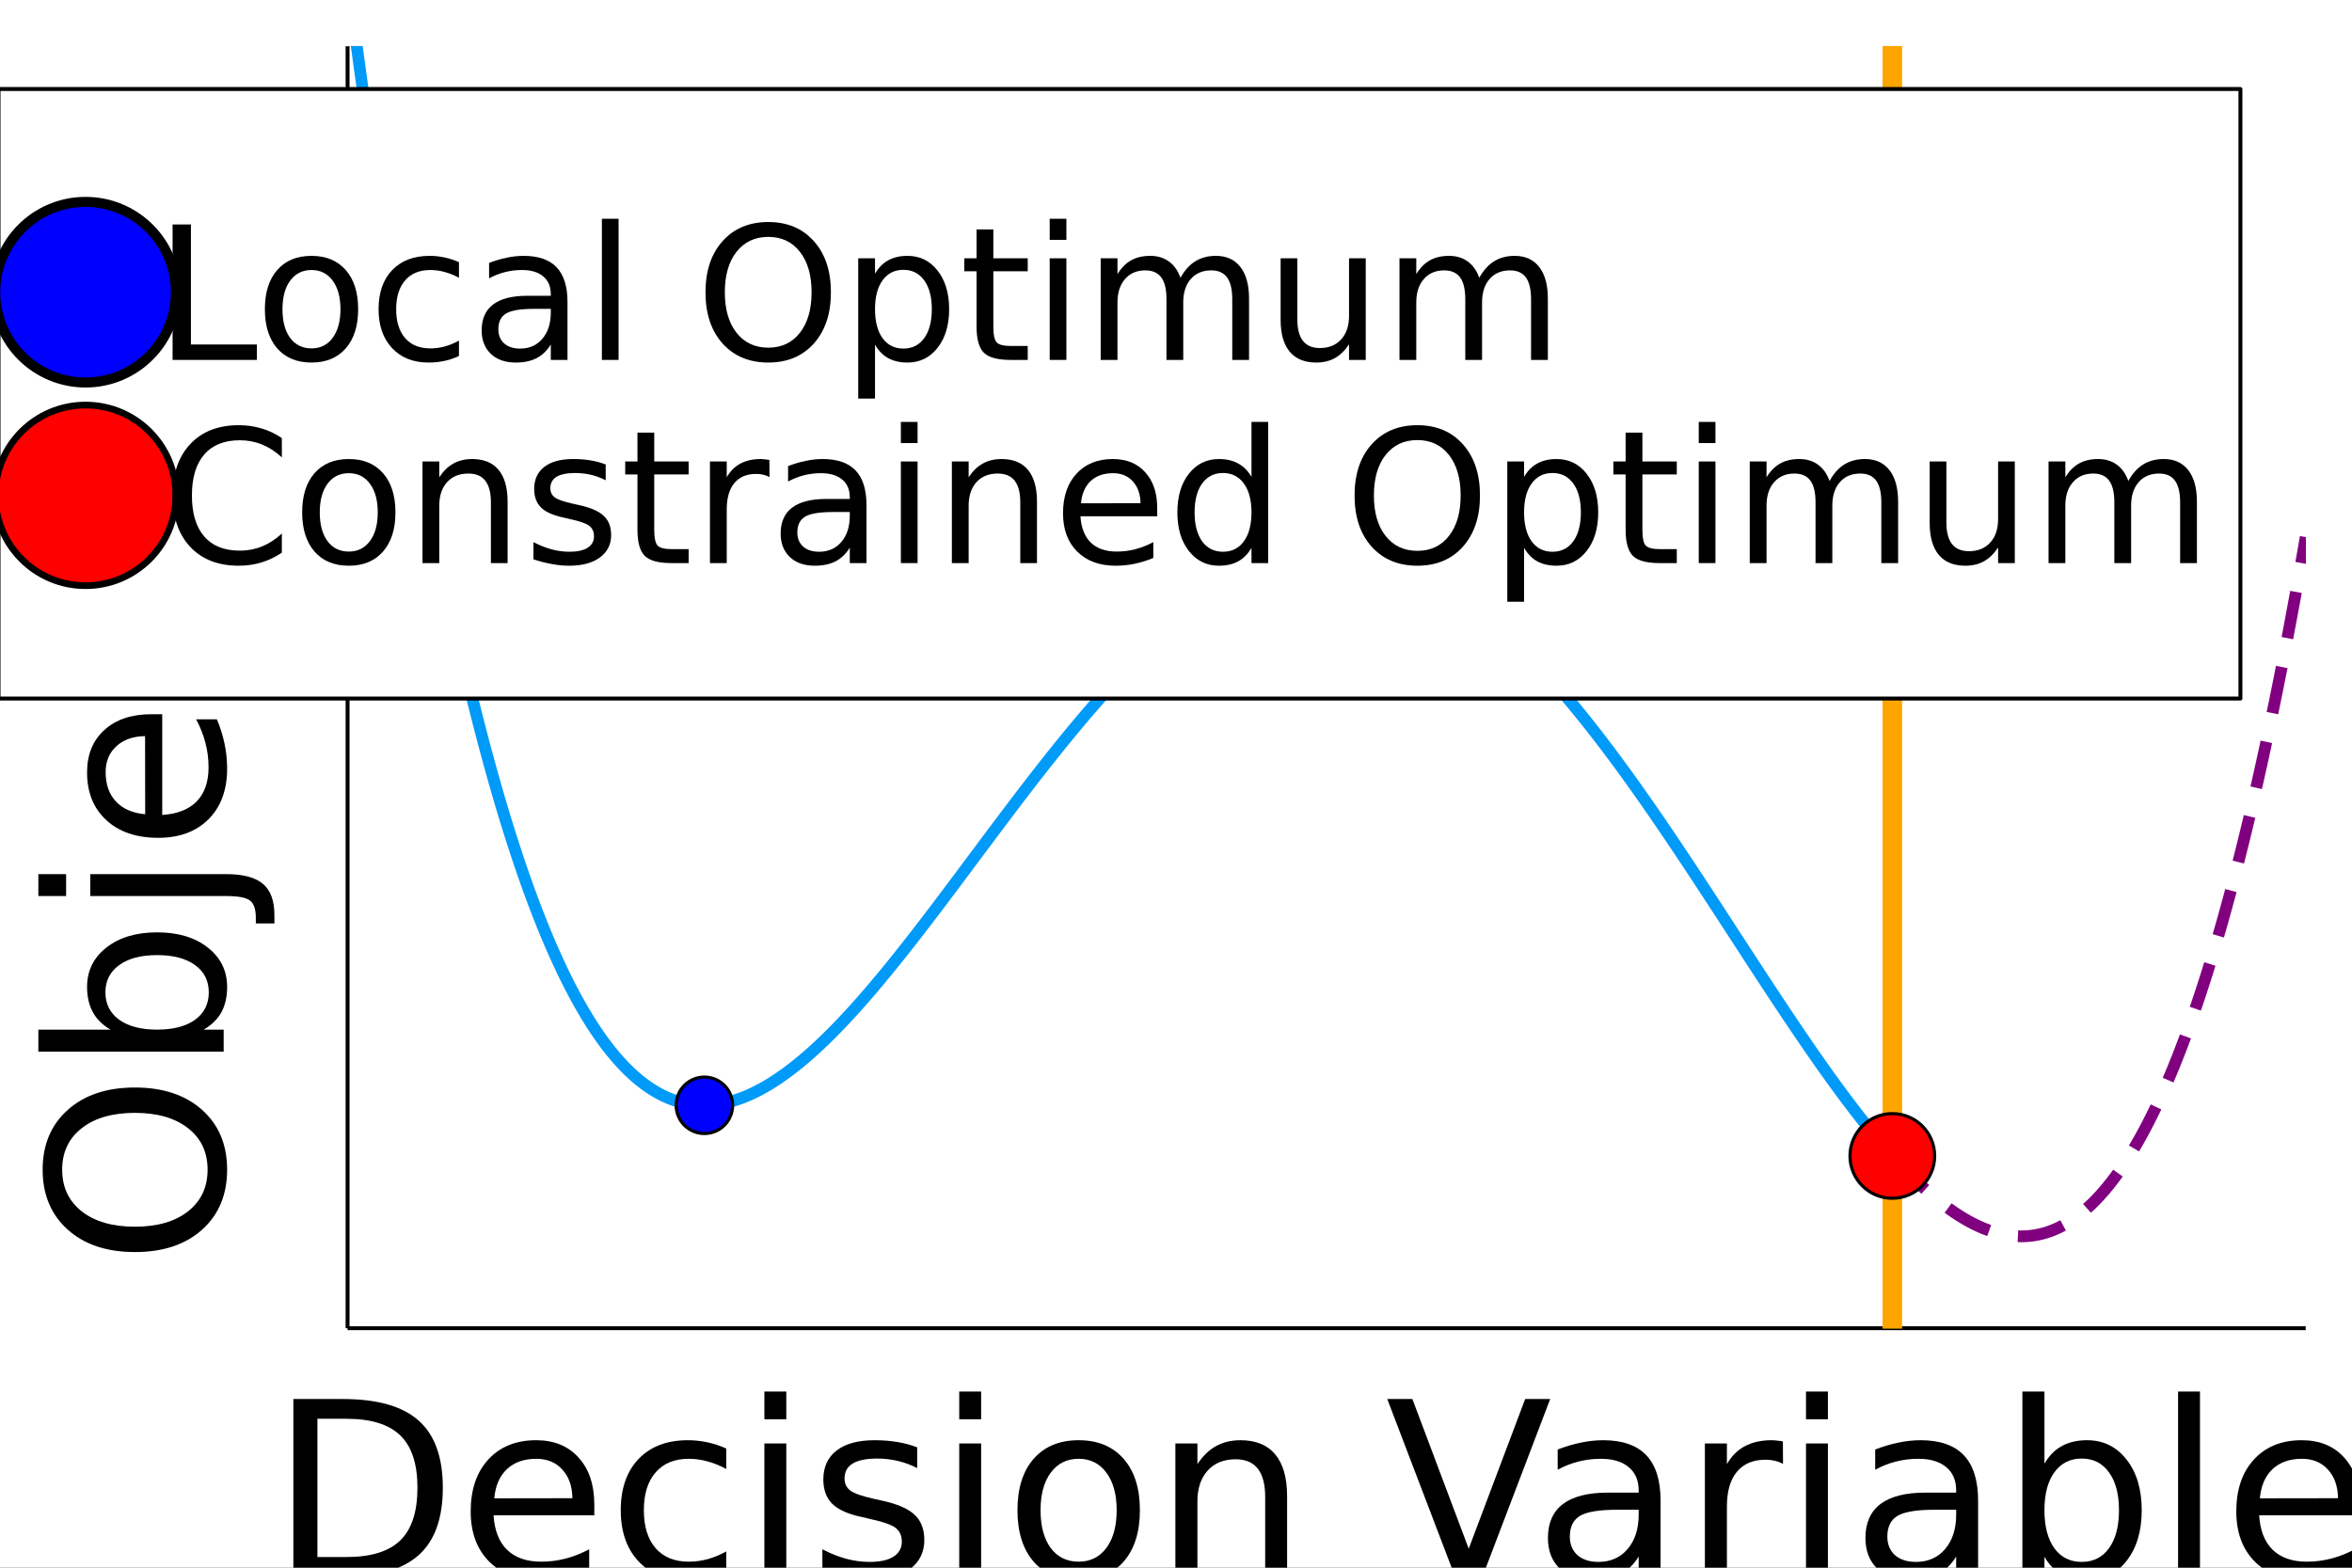 <?xml version="1.0" encoding="utf-8"?>
<svg xmlns="http://www.w3.org/2000/svg" xmlns:xlink="http://www.w3.org/1999/xlink" width="600" height="400" viewBox="0 0 2400 1600">
<rect x="0" y="0" width="2400" height="1600" fill="#333333" stroke="none"/>
<defs>
  <clipPath id="clip150">
    <rect x="0" y="0" width="2400" height="1600"/>
  </clipPath>
</defs>
<path clip-path="url(#clip150)" d="
M0 1600 L2400 1600 L2400 0 L0 0  Z
  " fill="#ffffff" fill-rule="evenodd" fill-opacity="1"/>
<defs>
  <clipPath id="clip151">
    <rect x="480" y="0" width="1681" height="1600"/>
  </clipPath>
</defs>
<path clip-path="url(#clip150)" d="
M354.668 1355.57 L2352.76 1355.57 L2352.76 47.244 L354.668 47.244  Z
  " fill="#ffffff" fill-rule="evenodd" fill-opacity="1"/>
<defs>
  <clipPath id="clip152">
    <rect x="354" y="47" width="1999" height="1309"/>
  </clipPath>
</defs>
<polyline clip-path="url(#clip150)" style="stroke:#000000; stroke-linecap:butt; stroke-linejoin:round; stroke-width:4; stroke-opacity:1; fill:none" points="
  354.668,1355.57 2352.76,1355.57 
  "/>
<path clip-path="url(#clip150)" d="M323.891 1448.03 L323.891 1589.12 L353.544 1589.12 Q391.096 1589.12 408.474 1572.11 Q425.974 1555.09 425.974 1518.39 Q425.974 1481.94 408.474 1465.04 Q391.096 1448.03 353.544 1448.03 L323.891 1448.03 M299.343 1427.86 L349.777 1427.86 Q402.519 1427.86 427.189 1449.85 Q451.859 1471.73 451.859 1518.39 Q451.859 1565.3 427.068 1587.3 Q402.276 1609.3 349.777 1609.3 L299.343 1609.3 L299.343 1427.86 Z" fill="#000000" fill-rule="evenodd" fill-opacity="1" /><path clip-path="url(#clip150)" d="M606.442 1535.65 L606.442 1546.59 L503.63 1546.59 Q505.088 1569.68 517.484 1581.83 Q530.001 1593.86 552.241 1593.86 Q565.123 1593.86 577.154 1590.7 Q589.306 1587.54 601.216 1581.22 L601.216 1602.37 Q589.185 1607.47 576.546 1610.15 Q563.907 1612.82 550.904 1612.82 Q518.335 1612.82 499.255 1593.86 Q480.297 1574.9 480.297 1542.58 Q480.297 1509.16 498.283 1489.59 Q516.39 1469.9 547.015 1469.9 Q574.48 1469.9 590.4 1487.65 Q606.442 1505.27 606.442 1535.65 M584.081 1529.09 Q583.838 1510.74 573.751 1499.8 Q563.786 1488.86 547.258 1488.86 Q528.543 1488.86 517.241 1499.44 Q506.06 1510.01 504.359 1529.21 L584.081 1529.09 Z" fill="#000000" fill-rule="evenodd" fill-opacity="1" /><path clip-path="url(#clip150)" d="M741.094 1478.41 L741.094 1499.31 Q731.615 1494.09 722.014 1491.54 Q712.535 1488.86 702.813 1488.86 Q681.059 1488.86 669.028 1502.72 Q656.997 1516.45 656.997 1541.36 Q656.997 1566.28 669.028 1580.13 Q681.059 1593.86 702.813 1593.86 Q712.535 1593.86 722.014 1591.31 Q731.615 1588.64 741.094 1583.41 L741.094 1604.07 Q731.736 1608.45 721.65 1610.63 Q711.684 1612.82 700.382 1612.82 Q669.636 1612.82 651.528 1593.5 Q633.421 1574.17 633.421 1541.36 Q633.421 1508.06 651.65 1488.98 Q670.001 1469.9 701.841 1469.9 Q712.17 1469.9 722.014 1472.09 Q731.858 1474.16 741.094 1478.41 Z" fill="#000000" fill-rule="evenodd" fill-opacity="1" /><path clip-path="url(#clip150)" d="M779.983 1473.19 L802.344 1473.19 L802.344 1609.3 L779.983 1609.3 L779.983 1473.19 M779.983 1420.2 L802.344 1420.2 L802.344 1448.52 L779.983 1448.52 L779.983 1420.2 Z" fill="#000000" fill-rule="evenodd" fill-opacity="1" /><path clip-path="url(#clip150)" d="M935.902 1477.2 L935.902 1498.34 Q926.423 1493.48 916.214 1491.05 Q906.006 1488.62 895.069 1488.62 Q878.42 1488.62 870.034 1493.72 Q861.77 1498.83 861.77 1509.04 Q861.77 1516.81 867.725 1521.31 Q873.68 1525.69 891.666 1529.7 L899.322 1531.4 Q923.142 1536.5 933.107 1545.86 Q943.193 1555.09 943.193 1571.74 Q943.193 1590.7 928.124 1601.76 Q913.176 1612.82 886.926 1612.82 Q875.989 1612.82 864.079 1610.63 Q852.291 1608.57 839.166 1604.31 L839.166 1581.22 Q851.562 1587.66 863.593 1590.95 Q875.624 1594.1 887.413 1594.1 Q903.211 1594.1 911.718 1588.76 Q920.225 1583.29 920.225 1573.45 Q920.225 1564.33 914.027 1559.47 Q907.951 1554.61 887.169 1550.11 L879.392 1548.29 Q858.611 1543.91 849.375 1534.92 Q840.138 1525.81 840.138 1510.01 Q840.138 1490.81 853.75 1480.36 Q867.361 1469.9 892.395 1469.9 Q904.791 1469.9 915.728 1471.73 Q926.666 1473.55 935.902 1477.2 Z" fill="#000000" fill-rule="evenodd" fill-opacity="1" /><path clip-path="url(#clip150)" d="M978.801 1473.19 L1001.16 1473.19 L1001.16 1609.3 L978.801 1609.3 L978.801 1473.19 M978.801 1420.2 L1001.16 1420.2 L1001.16 1448.52 L978.801 1448.52 L978.801 1420.2 Z" fill="#000000" fill-rule="evenodd" fill-opacity="1" /><path clip-path="url(#clip150)" d="M1100.69 1488.86 Q1082.71 1488.86 1072.26 1502.96 Q1061.8 1516.94 1061.8 1541.36 Q1061.8 1565.79 1072.13 1579.89 Q1082.59 1593.86 1100.69 1593.86 Q1118.56 1593.86 1129.01 1579.76 Q1139.46 1565.67 1139.46 1541.36 Q1139.46 1517.18 1129.01 1503.08 Q1118.56 1488.86 1100.69 1488.86 M1100.69 1469.9 Q1129.86 1469.9 1146.51 1488.86 Q1163.16 1507.82 1163.16 1541.36 Q1163.16 1574.78 1146.51 1593.86 Q1129.86 1612.82 1100.69 1612.82 Q1071.4 1612.82 1054.76 1593.86 Q1038.23 1574.78 1038.23 1541.36 Q1038.23 1507.82 1054.76 1488.86 Q1071.4 1469.9 1100.69 1469.9 Z" fill="#000000" fill-rule="evenodd" fill-opacity="1" /><path clip-path="url(#clip150)" d="M1313.37 1527.14 L1313.37 1609.3 L1291 1609.3 L1291 1527.87 Q1291 1508.55 1283.47 1498.95 Q1275.93 1489.35 1260.87 1489.35 Q1242.76 1489.35 1232.31 1500.89 Q1221.86 1512.44 1221.86 1532.37 L1221.86 1609.3 L1199.37 1609.3 L1199.37 1473.19 L1221.86 1473.19 L1221.86 1494.33 Q1229.88 1482.06 1240.69 1475.98 Q1251.63 1469.9 1265.85 1469.9 Q1289.3 1469.9 1301.33 1484.49 Q1313.37 1498.95 1313.37 1527.14 Z" fill="#000000" fill-rule="evenodd" fill-opacity="1" /><path clip-path="url(#clip150)" d="M1484.84 1609.3 L1415.57 1427.86 L1441.21 1427.86 L1498.69 1580.62 L1556.3 1427.86 L1581.82 1427.86 L1512.67 1609.3 L1484.84 1609.3 Z" fill="#000000" fill-rule="evenodd" fill-opacity="1" /><path clip-path="url(#clip150)" d="M1649.87 1540.88 Q1622.77 1540.88 1612.32 1547.07 Q1601.87 1553.27 1601.87 1568.22 Q1601.87 1580.13 1609.65 1587.18 Q1617.55 1594.1 1631.04 1594.1 Q1649.63 1594.1 1660.81 1580.98 Q1672.11 1567.73 1672.11 1545.86 L1672.11 1540.88 L1649.87 1540.88 M1694.47 1531.64 L1694.47 1609.3 L1672.11 1609.3 L1672.11 1588.64 Q1664.46 1601.03 1653.03 1606.99 Q1641.61 1612.82 1625.08 1612.82 Q1604.18 1612.82 1591.78 1601.15 Q1579.51 1589.37 1579.51 1569.68 Q1579.51 1546.71 1594.82 1535.04 Q1610.26 1523.38 1640.76 1523.38 L1672.11 1523.38 L1672.11 1521.19 Q1672.11 1505.75 1661.9 1497.37 Q1651.82 1488.86 1633.47 1488.86 Q1621.8 1488.86 1610.74 1491.66 Q1599.68 1494.45 1589.47 1500.04 L1589.47 1479.38 Q1601.75 1474.64 1613.29 1472.33 Q1624.84 1469.9 1635.78 1469.9 Q1665.31 1469.9 1679.89 1485.22 Q1694.47 1500.53 1694.47 1531.64 Z" fill="#000000" fill-rule="evenodd" fill-opacity="1" /><path clip-path="url(#clip150)" d="M1819.4 1494.09 Q1815.64 1491.9 1811.14 1490.93 Q1806.77 1489.83 1801.42 1489.83 Q1782.46 1489.83 1772.25 1502.23 Q1762.16 1514.5 1762.16 1537.59 L1762.16 1609.3 L1739.68 1609.3 L1739.68 1473.19 L1762.16 1473.19 L1762.16 1494.33 Q1769.21 1481.94 1780.52 1475.98 Q1791.82 1469.9 1807.98 1469.9 Q1810.29 1469.9 1813.08 1470.27 Q1815.88 1470.51 1819.28 1471.12 L1819.4 1494.09 Z" fill="#000000" fill-rule="evenodd" fill-opacity="1" /><path clip-path="url(#clip150)" d="M1842.86 1473.19 L1865.22 1473.19 L1865.22 1609.3 L1842.86 1609.3 L1842.86 1473.19 M1842.86 1420.2 L1865.22 1420.2 L1865.22 1448.52 L1842.86 1448.52 L1842.86 1420.2 Z" fill="#000000" fill-rule="evenodd" fill-opacity="1" /><path clip-path="url(#clip150)" d="M1973.87 1540.88 Q1946.76 1540.88 1936.31 1547.07 Q1925.86 1553.27 1925.86 1568.22 Q1925.86 1580.13 1933.64 1587.18 Q1941.54 1594.1 1955.03 1594.1 Q1973.62 1594.1 1984.8 1580.98 Q1996.1 1567.73 1996.1 1545.86 L1996.1 1540.88 L1973.87 1540.88 M2018.47 1531.64 L2018.47 1609.3 L1996.1 1609.3 L1996.1 1588.64 Q1988.45 1601.03 1977.02 1606.99 Q1965.6 1612.82 1949.07 1612.82 Q1928.17 1612.82 1915.78 1601.15 Q1903.5 1589.37 1903.5 1569.68 Q1903.5 1546.71 1918.81 1535.04 Q1934.25 1523.38 1964.75 1523.38 L1996.1 1523.38 L1996.1 1521.19 Q1996.1 1505.75 1985.9 1497.37 Q1975.81 1488.86 1957.46 1488.86 Q1945.79 1488.86 1934.73 1491.66 Q1923.67 1494.45 1913.47 1500.04 L1913.47 1479.38 Q1925.74 1474.64 1937.29 1472.33 Q1948.83 1469.9 1959.77 1469.9 Q1989.3 1469.9 2003.88 1485.22 Q2018.47 1500.53 2018.47 1531.64 Z" fill="#000000" fill-rule="evenodd" fill-opacity="1" /><path clip-path="url(#clip150)" d="M2162.23 1541.36 Q2162.23 1516.69 2152.02 1502.72 Q2141.94 1488.62 2124.19 1488.62 Q2106.45 1488.62 2096.24 1502.72 Q2086.16 1516.69 2086.16 1541.36 Q2086.16 1566.03 2096.24 1580.13 Q2106.45 1594.1 2124.19 1594.1 Q2141.94 1594.1 2152.02 1580.13 Q2162.23 1566.03 2162.23 1541.36 M2086.16 1493.85 Q2093.2 1481.69 2103.9 1475.86 Q2114.71 1469.9 2129.66 1469.9 Q2154.45 1469.9 2169.89 1489.59 Q2185.44 1509.28 2185.44 1541.36 Q2185.44 1573.45 2169.89 1593.13 Q2154.45 1612.82 2129.66 1612.82 Q2114.71 1612.82 2103.9 1606.99 Q2093.2 1601.03 2086.16 1588.88 L2086.16 1609.3 L2063.67 1609.3 L2063.67 1420.2 L2086.16 1420.2 L2086.16 1493.85 Z" fill="#000000" fill-rule="evenodd" fill-opacity="1" /><path clip-path="url(#clip150)" d="M2222.51 1420.2 L2244.87 1420.2 L2244.87 1609.3 L2222.51 1609.3 L2222.51 1420.2 Z" fill="#000000" fill-rule="evenodd" fill-opacity="1" /><path clip-path="url(#clip150)" d="M2408.08 1535.65 L2408.08 1546.59 L2305.27 1546.59 Q2306.73 1569.68 2319.12 1581.83 Q2331.64 1593.86 2353.88 1593.86 Q2366.76 1593.86 2378.79 1590.7 Q2390.95 1587.54 2402.86 1581.22 L2402.86 1602.37 Q2390.82 1607.47 2378.19 1610.15 Q2365.55 1612.82 2352.54 1612.82 Q2319.97 1612.82 2300.89 1593.86 Q2281.94 1574.9 2281.94 1542.58 Q2281.94 1509.16 2299.92 1489.59 Q2318.03 1469.9 2348.65 1469.9 Q2376.12 1469.9 2392.04 1487.65 Q2408.08 1505.27 2408.08 1535.65 M2385.72 1529.09 Q2385.48 1510.74 2375.39 1499.8 Q2365.43 1488.86 2348.9 1488.86 Q2330.18 1488.86 2318.88 1499.44 Q2307.7 1510.01 2306 1529.21 L2385.72 1529.09 Z" fill="#000000" fill-rule="evenodd" fill-opacity="1" /><polyline clip-path="url(#clip150)" style="stroke:#000000; stroke-linecap:butt; stroke-linejoin:round; stroke-width:4; stroke-opacity:1; fill:none" points="
  354.668,1355.57 354.668,47.244 
  "/>
<path clip-path="url(#clip150)" d="M63.446 1193.77 Q63.446 1220.51 83.376 1236.31 Q103.306 1251.98 137.699 1251.98 Q171.969 1251.98 191.9 1236.31 Q211.83 1220.51 211.83 1193.77 Q211.83 1167.04 191.9 1151.48 Q171.969 1135.8 137.699 1135.8 Q103.306 1135.8 83.376 1151.48 Q63.446 1167.04 63.446 1193.77 M43.515 1193.77 Q43.515 1155.61 69.157 1132.77 Q94.678 1109.92 137.699 1109.92 Q180.598 1109.92 206.24 1132.77 Q231.761 1155.61 231.761 1193.77 Q231.761 1232.05 206.24 1255.02 Q180.719 1277.87 137.699 1277.87 Q94.678 1277.87 69.157 1255.02 Q43.515 1232.05 43.515 1193.77 Z" fill="#000000" fill-rule="evenodd" fill-opacity="1" /><path clip-path="url(#clip150)" d="M160.303 974.781 Q135.633 974.781 121.657 984.99 Q107.56 995.076 107.56 1012.82 Q107.56 1030.56 121.657 1040.77 Q135.633 1050.86 160.303 1050.86 Q184.973 1050.86 199.07 1040.77 Q213.045 1030.56 213.045 1012.82 Q213.045 995.076 199.07 984.99 Q184.973 974.781 160.303 974.781 M112.786 1050.86 Q100.633 1043.81 94.8 1033.11 Q88.845 1022.3 88.845 1007.35 Q88.845 982.559 108.532 967.125 Q128.22 951.57 160.303 951.57 Q192.386 951.57 212.073 967.125 Q231.761 982.559 231.761 1007.35 Q231.761 1022.3 225.927 1033.11 Q219.973 1043.81 207.82 1050.86 L228.236 1050.86 L228.236 1073.34 L39.14 1073.34 L39.14 1050.86 L112.786 1050.86 Z" fill="#000000" fill-rule="evenodd" fill-opacity="1" /><path clip-path="url(#clip150)" d="M92.126 914.504 L92.126 892.143 L230.667 892.143 Q256.674 892.143 268.34 902.108 Q280.007 911.952 280.007 933.948 L280.007 942.455 L261.049 942.455 L261.049 936.5 Q261.049 923.74 255.094 919.122 Q249.261 914.504 230.667 914.504 L92.126 914.504 M39.14 914.504 L39.14 892.143 L67.456 892.143 L67.456 914.504 L39.14 914.504 Z" fill="#000000" fill-rule="evenodd" fill-opacity="1" /><path clip-path="url(#clip150)" d="M154.591 728.932 L165.528 728.932 L165.528 831.744 Q188.619 830.286 200.771 817.89 Q212.802 805.372 212.802 783.133 Q212.802 770.251 209.643 758.22 Q206.483 746.067 200.164 734.158 L221.309 734.158 Q226.413 746.189 229.087 758.828 Q231.761 771.466 231.761 784.47 Q231.761 817.039 212.802 836.119 Q193.844 855.077 161.518 855.077 Q128.098 855.077 108.532 837.091 Q88.845 818.983 88.845 788.359 Q88.845 760.894 106.588 744.973 Q124.209 728.932 154.591 728.932 M148.028 751.293 Q129.678 751.536 118.74 761.623 Q107.803 771.588 107.803 788.116 Q107.803 806.831 118.376 818.133 Q128.949 829.313 148.15 831.015 L148.028 751.293 Z" fill="#000000" fill-rule="evenodd" fill-opacity="1" /><path clip-path="url(#clip150)" d="M97.352 594.28 L118.254 594.28 Q113.029 603.759 110.477 613.36 Q107.803 622.839 107.803 632.561 Q107.803 654.314 121.657 666.345 Q135.39 678.377 160.303 678.377 Q185.216 678.377 199.07 666.345 Q212.802 654.314 212.802 632.561 Q212.802 622.839 210.25 613.36 Q207.577 603.759 202.351 594.28 L223.011 594.28 Q227.386 603.637 229.573 613.724 Q231.761 623.689 231.761 634.991 Q231.761 665.738 212.438 683.845 Q193.115 701.953 160.303 701.953 Q127.004 701.953 107.924 683.724 Q88.845 665.373 88.845 633.533 Q88.845 623.203 91.032 613.36 Q93.098 603.516 97.352 594.28 Z" fill="#000000" fill-rule="evenodd" fill-opacity="1" /><path clip-path="url(#clip150)" d="M53.48 533.273 L92.126 533.273 L92.126 487.214 L109.504 487.214 L109.504 533.273 L183.393 533.273 Q200.042 533.273 204.782 528.777 Q209.521 524.159 209.521 510.183 L209.521 487.214 L228.236 487.214 L228.236 510.183 Q228.236 536.068 218.636 545.912 Q208.914 555.756 183.393 555.756 L109.504 555.756 L109.504 572.162 L92.126 572.162 L92.126 555.756 L53.48 555.756 L53.48 533.273 Z" fill="#000000" fill-rule="evenodd" fill-opacity="1" /><path clip-path="url(#clip150)" d="M92.126 457.805 L92.126 435.444 L228.236 435.444 L228.236 457.805 L92.126 457.805 M39.14 457.805 L39.14 435.444 L67.456 435.444 L67.456 457.805 L39.14 457.805 Z" fill="#000000" fill-rule="evenodd" fill-opacity="1" /><path clip-path="url(#clip150)" d="M92.126 404.698 L92.126 381 L206.361 338.465 L92.126 295.931 L92.126 272.233 L228.236 323.274 L228.236 353.656 L92.126 404.698 Z" fill="#000000" fill-rule="evenodd" fill-opacity="1" /><path clip-path="url(#clip150)" d="M154.591 124.942 L165.528 124.942 L165.528 227.754 Q188.619 226.296 200.771 213.9 Q212.802 201.383 212.802 179.143 Q212.802 166.261 209.643 154.23 Q206.483 142.077 200.164 130.168 L221.309 130.168 Q226.413 142.199 229.087 154.838 Q231.761 167.477 231.761 180.48 Q231.761 213.049 212.802 232.129 Q193.844 251.087 161.518 251.087 Q128.098 251.087 108.532 233.101 Q88.845 214.994 88.845 184.369 Q88.845 156.904 106.588 140.984 Q124.209 124.942 154.591 124.942 M148.028 147.303 Q129.678 147.546 118.74 157.633 Q107.803 167.598 107.803 184.126 Q107.803 202.841 118.376 214.143 Q128.949 225.323 148.15 227.025 L148.028 147.303 Z" fill="#000000" fill-rule="evenodd" fill-opacity="1" /><polyline clip-path="url(#clip152)" style="stroke:#009af9; stroke-linecap:butt; stroke-linejoin:round; stroke-width:12; stroke-opacity:1; fill:none" points="
  354.668,-23.779 356.888,-6.741 359.109,10.134 361.329,26.845 363.549,43.395 365.769,59.784 367.989,76.012 370.209,92.081 372.429,107.991 374.649,123.743 
  376.869,139.338 379.089,154.777 381.31,170.06 383.53,185.189 385.75,200.164 387.97,214.986 390.19,229.655 392.41,244.173 394.63,258.541 396.85,272.759 
  399.07,286.827 401.29,300.748 403.51,314.521 405.731,328.147 407.951,341.628 410.171,354.963 412.391,368.154 414.611,381.202 416.831,394.107 419.051,406.87 
  421.271,419.491 423.491,431.973 425.711,444.315 427.932,456.517 430.152,468.582 432.372,480.51 434.592,492.301 436.812,503.956 439.032,515.477 441.252,526.863 
  443.472,538.115 445.692,549.235 447.912,560.223 450.133,571.08 452.353,581.806 454.573,592.402 456.793,602.87 459.013,613.209 461.233,623.421 463.453,633.507 
  465.673,643.466 467.893,653.3 470.113,663.01 472.334,672.595 474.554,682.058 476.774,691.399 478.994,700.618 481.214,709.716 483.434,718.694 485.654,727.553 
  487.874,736.293 490.094,744.915 492.314,753.42 494.534,761.808 496.755,770.081 498.975,778.239 501.195,786.282 503.415,794.212 505.635,802.029 507.855,809.733 
  510.075,817.326 512.295,824.809 514.515,832.181 516.735,839.444 518.956,846.598 521.176,853.645 523.396,860.584 525.616,867.416 527.836,874.143 530.056,880.764 
  532.276,887.281 534.496,893.694 536.716,900.003 538.936,906.211 541.157,912.316 543.377,918.321 545.597,924.225 547.817,930.029 550.037,935.735 552.257,941.341 
  554.477,946.851 556.697,952.263 558.917,957.578 561.137,962.798 563.357,967.923 565.578,972.954 567.798,977.89 570.018,982.734 572.238,987.485 574.458,992.145 
  576.678,996.713 578.898,1001.19 581.118,1005.58 583.338,1009.88 585.558,1014.09 587.779,1018.21 589.999,1022.25 592.219,1026.2 594.439,1030.06 596.659,1033.84 
  598.879,1037.53 601.099,1041.14 603.319,1044.66 605.539,1048.11 607.759,1051.47 609.98,1054.74 612.2,1057.94 614.42,1061.06 616.64,1064.1 618.86,1067.06 
  621.08,1069.94 623.3,1072.74 625.52,1075.47 627.74,1078.11 629.96,1080.69 632.181,1083.19 634.401,1085.61 636.621,1087.96 638.841,1090.23 641.061,1092.43 
  643.281,1094.56 645.501,1096.62 647.721,1098.61 649.941,1100.53 652.161,1102.37 654.381,1104.15 656.602,1105.86 658.822,1107.5 661.042,1109.07 663.262,1110.57 
  665.482,1112.01 667.702,1113.39 669.922,1114.69 672.142,1115.94 674.362,1117.12 676.582,1118.23 678.803,1119.28 681.023,1120.27 683.243,1121.2 685.463,1122.07 
  687.683,1122.87 689.903,1123.62 692.123,1124.3 694.343,1124.93 696.563,1125.5 698.783,1126.01 701.004,1126.46 703.224,1126.86 705.444,1127.2 707.664,1127.48 
  709.884,1127.71 712.104,1127.89 714.324,1128.01 716.544,1128.07 718.764,1128.09 720.984,1128.05 723.204,1127.96 725.425,1127.82 727.645,1127.62 729.865,1127.38 
  732.085,1127.09 734.305,1126.74 736.525,1126.35 738.745,1125.91 740.965,1125.42 743.185,1124.89 745.405,1124.31 747.626,1123.68 749.846,1123.01 752.066,1122.29 
  754.286,1121.52 756.506,1120.72 758.726,1119.86 760.946,1118.97 763.166,1118.03 765.386,1117.05 767.606,1116.03 769.827,1114.97 772.047,1113.87 774.267,1112.72 
  776.487,1111.54 778.707,1110.32 780.927,1109.06 783.147,1107.76 785.367,1106.43 787.587,1105.05 789.807,1103.64 792.028,1102.19 794.248,1100.71 796.468,1099.19 
  798.688,1097.64 800.908,1096.05 803.128,1094.43 805.348,1092.78 807.568,1091.09 809.788,1089.37 812.008,1087.62 814.228,1085.84 816.449,1084.02 818.669,1082.18 
  820.889,1080.3 823.109,1078.39 825.329,1076.46 827.549,1074.5 829.769,1072.5 831.989,1070.48 834.209,1068.44 836.429,1066.36 838.65,1064.26 840.87,1062.13 
  843.09,1059.98 845.31,1057.8 847.53,1055.6 849.75,1053.37 851.97,1051.12 854.19,1048.84 856.41,1046.54 858.63,1044.22 860.851,1041.88 863.071,1039.51 
  865.291,1037.12 867.511,1034.72 869.731,1032.29 871.951,1029.84 874.171,1027.37 876.391,1024.88 878.611,1022.37 880.831,1019.85 883.052,1017.3 885.272,1014.74 
  887.492,1012.16 889.712,1009.57 891.932,1006.95 894.152,1004.32 896.372,1001.68 898.592,999.018 900.812,996.343 903.032,993.653 905.252,990.949 907.473,988.231 
  909.693,985.499 911.913,982.755 914.133,979.997 916.353,977.228 918.573,974.446 920.793,971.653 923.013,968.848 925.233,966.033 927.453,963.208 929.674,960.372 
  931.894,957.526 934.114,954.672 936.334,951.808 938.554,948.935 940.774,946.055 942.994,943.166 945.214,940.27 947.434,937.366 949.654,934.456 951.875,931.539 
  954.095,928.616 956.315,925.687 958.535,922.753 960.755,919.814 962.975,916.87 965.195,913.921 967.415,910.968 969.635,908.012 971.855,905.052 974.075,902.089 
  976.296,899.123 978.516,896.155 980.736,893.184 982.956,890.212 985.176,887.238 987.396,884.263 989.616,881.288 991.836,878.311 994.056,875.335 996.276,872.359 
  998.497,869.383 1000.72,866.408 1002.94,863.434 1005.16,860.461 1007.38,857.49 1009.6,854.52 1011.82,851.554 1014.04,848.589 1016.26,845.628 1018.48,842.669 
  1020.7,839.714 1022.92,836.763 1025.14,833.816 1027.36,830.873 1029.58,827.935 1031.8,825.002 1034.02,822.074 1036.24,819.151 1038.46,816.234 1040.68,813.323 
  1042.9,810.419 1045.12,807.52 1047.34,804.629 1049.56,801.745 1051.78,798.868 1054,795.999 1056.22,793.138 1058.44,790.285 1060.66,787.44 1062.88,784.604 
  1065.1,781.777 1067.32,778.96 1069.54,776.151 1071.76,773.353 1073.98,770.564 1076.2,767.786 1078.42,765.018 1080.64,762.261 1082.86,759.515 1085.08,756.78 
  1087.3,754.056 1089.52,751.344 1091.74,748.644 1093.96,745.956 1096.18,743.281 1098.4,740.618 1100.62,737.968 1102.84,735.331 1105.06,732.707 1107.28,730.097 
  1109.5,727.501 1111.72,724.918 1113.94,722.35 1116.16,719.796 1118.38,717.257 1120.6,714.733 1122.82,712.223 1125.04,709.729 1127.26,707.251 1129.48,704.788 
  1131.7,702.341 1133.92,699.909 1136.14,697.495 1138.36,695.096 1140.58,692.715 1142.8,690.35 1145.02,688.002 1147.24,685.672 1149.46,683.359 1151.68,681.064 
  1153.9,678.786 1156.12,676.527 1158.34,674.285 1160.56,672.062 1162.78,669.858 1165,667.672 1167.22,665.505 1169.44,663.358 1171.66,661.229 1173.88,659.12 
  1176.1,657.031 1178.32,654.961 1180.54,652.911 1182.76,650.881 1184.98,648.872 1187.2,646.883 1189.42,644.914 1191.65,642.966 1193.87,641.039 1196.09,639.134 
  1198.31,637.249 1200.53,635.385 1202.75,633.543 1204.97,631.723 1207.19,629.924 1209.41,628.148 1211.63,626.393 1213.85,624.661 1216.07,622.95 1218.29,621.263 
  1220.51,619.598 1222.73,617.955 1224.95,616.336 1227.17,614.739 1229.39,613.166 1231.61,611.615 1233.83,610.088 1236.05,608.585 1238.27,607.105 1240.49,605.649 
  1242.71,604.216 1244.93,602.808 1247.15,601.423 1249.37,600.063 1251.59,598.727 1253.81,597.415 1256.03,596.128 1258.25,594.865 1260.47,593.627 1262.69,592.414 
  1264.91,591.226 1267.13,590.062 1269.35,588.924 1271.57,587.811 1273.79,586.723 1276.01,585.66 1278.23,584.623 1280.45,583.611 1282.67,582.625 1284.89,581.664 
  1287.11,580.729 1289.33,579.82 1291.55,578.937 1293.77,578.08 1295.99,577.249 1298.21,576.444 1300.43,575.665 1302.65,574.912 1304.87,574.186 1307.09,573.486 
  1309.31,572.812 1311.53,572.165 1313.75,571.544 1315.97,570.95 1318.19,570.383 1320.41,569.842 1322.63,569.328 1324.85,568.841 1327.07,568.381 1329.29,567.948 
  1331.51,567.541 1333.73,567.162 1335.95,566.809 1338.17,566.484 1340.39,566.186 1342.61,565.915 1344.83,565.67 1347.05,565.454 1349.27,565.264 1351.49,565.102 
  1353.71,564.967 1355.93,564.859 1358.15,564.778 1360.37,564.725 1362.59,564.699 1364.81,564.701 1367.03,564.729 1369.25,564.786 1371.47,564.869 1373.69,564.981 
  1375.91,565.119 1378.13,565.285 1380.35,565.478 1382.57,565.699 1384.79,565.947 1387.01,566.223 1389.23,566.526 1391.45,566.856 1393.67,567.214 1395.89,567.6 
  1398.11,568.012 1400.33,568.452 1402.55,568.92 1404.77,569.415 1406.99,569.937 1409.21,570.486 1411.43,571.063 1413.65,571.667 1415.87,572.298 1418.09,572.956 
  1420.32,573.642 1422.54,574.355 1424.76,575.094 1426.98,575.861 1429.2,576.655 1431.42,577.476 1433.64,578.324 1435.86,579.199 1438.08,580.101 1440.3,581.03 
  1442.52,581.985 1444.74,582.967 1446.96,583.976 1449.18,585.012 1451.4,586.074 1453.62,587.163 1455.84,588.278 1458.06,589.419 1460.28,590.587 1462.5,591.782 
  1464.72,593.002 1466.94,594.249 1469.16,595.521 1471.38,596.82 1473.6,598.145 1475.82,599.495 1478.04,600.872 1480.26,602.274 1482.48,603.702 1484.7,605.155 
  1486.92,606.634 1489.14,608.138 1491.36,609.668 1493.58,611.223 1495.8,612.803 1498.02,614.408 1500.24,616.037 1502.46,617.692 1504.68,619.372 1506.9,621.076 
  1509.12,622.805 1511.34,624.558 1513.56,626.336 1515.78,628.138 1518,629.964 1520.22,631.814 1522.44,633.688 1524.66,635.585 1526.88,637.507 1529.1,639.452 
  1531.32,641.42 1533.54,643.412 1535.76,645.427 1537.98,647.466 1540.2,649.527 1542.42,651.611 1544.64,653.717 1546.86,655.847 1549.08,657.998 1551.3,660.172 
  1553.52,662.369 1555.74,664.587 1557.96,666.827 1560.18,669.089 1562.4,671.372 1564.62,673.677 1566.84,676.004 1569.06,678.351 1571.28,680.72 1573.5,683.109 
  1575.72,685.519 1577.94,687.95 1580.16,690.401 1582.38,692.872 1584.6,695.364 1586.82,697.875 1589.04,700.406 1591.26,702.957 1593.48,705.527 1595.7,708.116 
  1597.92,710.724 1600.14,713.352 1602.36,715.997 1604.58,718.662 1606.8,721.345 1609.02,724.046 1611.24,726.765 1613.46,729.502 1615.68,732.257 1617.9,735.029 
  1620.12,737.818 1622.34,740.624 1624.56,743.447 1626.78,746.287 1629,749.143 1631.22,752.016 1633.44,754.905 1635.66,757.809 1637.88,760.729 1640.1,763.665 
  1642.32,766.616 1644.54,769.582 1646.76,772.563 1648.99,775.558 1651.21,778.568 1653.43,781.592 1655.65,784.63 1657.87,787.681 1660.09,790.747 1662.31,793.825 
  1664.53,796.917 1666.75,800.021 1668.97,803.138 1671.19,806.267 1673.41,809.409 1675.63,812.563 1677.85,815.728 1680.07,818.904 1682.29,822.092 1684.51,825.291 
  1686.73,828.5 1688.95,831.72 1691.17,834.95 1693.39,838.19 1695.61,841.44 1697.83,844.7 1700.05,847.968 1702.27,851.246 1704.49,854.532 1706.71,857.826 
  1708.93,861.129 1711.15,864.44 1713.37,867.758 1715.59,871.084 1717.81,874.417 1720.03,877.756 1722.25,881.103 1724.47,884.455 1726.69,887.814 1728.91,891.178 
  1731.13,894.547 1733.35,897.922 1735.57,901.302 1737.79,904.686 1740.01,908.075 1742.23,911.468 1744.45,914.864 1746.67,918.264 1748.89,921.667 1751.11,925.073 
  1753.33,928.482 1755.55,931.892 1757.77,935.305 1759.99,938.719 1762.21,942.135 1764.43,945.552 1766.65,948.969 1768.87,952.387 1771.09,955.805 1773.31,959.223 
  1775.53,962.64 1777.75,966.057 1779.97,969.472 1782.19,972.886 1784.41,976.298 1786.63,979.707 1788.85,983.115 1791.07,986.519 1793.29,989.921 1795.51,993.319 
  1797.73,996.713 1799.95,1000.1 1802.17,1003.49 1804.39,1006.87 1806.61,1010.25 1808.83,1013.62 1811.05,1016.98 1813.27,1020.34 1815.49,1023.69 1817.71,1027.04 
  1819.93,1030.37 1822.15,1033.7 1824.37,1037.03 1826.59,1040.34 1828.81,1043.65 1831.03,1046.94 1833.25,1050.23 1835.47,1053.51 1837.69,1056.77 1839.91,1060.03 
  1842.13,1063.28 1844.35,1066.51 1846.57,1069.73 1848.79,1072.95 1851.01,1076.14 1853.23,1079.33 1855.45,1082.5 1857.67,1085.66 1859.89,1088.81 1862.11,1091.94 
  1864.33,1095.06 1866.55,1098.16 1868.77,1101.25 1870.99,1104.32 1873.21,1107.37 1875.43,1110.41 1877.66,1113.43 1879.88,1116.43 1882.1,1119.42 1884.32,1122.39 
  1886.54,1125.34 1888.76,1128.27 1890.98,1131.18 1893.2,1134.07 1895.42,1136.94 1897.64,1139.79 1899.86,1142.62 1902.08,1145.42 1904.3,1148.21 1906.52,1150.97 
  1908.74,1153.71 1910.96,1156.43 1913.18,1159.12 1915.4,1161.79 1917.62,1164.44 1919.84,1167.06 1922.06,1169.65 1924.28,1172.22 1926.5,1174.76 1928.72,1177.28 
  1930.94,1179.77 
  "/>
<polyline clip-path="url(#clip152)" style="stroke:#800080; stroke-linecap:butt; stroke-linejoin:round; stroke-width:12; stroke-opacity:1; fill:none" stroke-dasharray="48, 30" points="
  1930.94,1179.77 1933.16,1182.23 1935.38,1184.66 1937.6,1187.07 1939.82,1189.45 1942.04,1191.79 1944.26,1194.11 1946.48,1196.4 1948.7,1198.65 1950.92,1200.88 
  1953.14,1203.07 1955.36,1205.23 1957.58,1207.36 1959.8,1209.46 1962.02,1211.52 1964.24,1213.55 1966.46,1215.54 1968.68,1217.5 1970.9,1219.43 1973.12,1221.32 
  1975.34,1223.17 1977.56,1224.98 1979.78,1226.76 1982,1228.5 1984.22,1230.2 1986.44,1231.87 1988.66,1233.49 1990.88,1235.08 1993.1,1236.62 1995.32,1238.12 
  1997.54,1239.59 1999.76,1241.01 2001.98,1242.39 2004.2,1243.72 2006.42,1245.01 2008.64,1246.26 2010.86,1247.47 2013.08,1248.63 2015.3,1249.74 2017.52,1250.81 
  2019.74,1251.84 2021.96,1252.81 2024.18,1253.74 2026.4,1254.62 2028.62,1255.46 2030.84,1256.24 2033.06,1256.98 2035.28,1257.66 2037.5,1258.3 2039.72,1258.88 
  2041.94,1259.41 2044.16,1259.89 2046.38,1260.32 2048.6,1260.7 2050.82,1261.02 2053.04,1261.28 2055.26,1261.5 2057.48,1261.65 2059.7,1261.76 2061.92,1261.8 
  2064.14,1261.79 2066.36,1261.72 2068.58,1261.59 2070.8,1261.41 2073.02,1261.16 2075.24,1260.86 2077.46,1260.5 2079.68,1260.07 2081.9,1259.58 2084.12,1259.04 
  2086.34,1258.43 2088.56,1257.75 2090.78,1257.02 2093,1256.21 2095.22,1255.35 2097.44,1254.42 2099.66,1253.42 2101.88,1252.36 2104.11,1251.22 2106.33,1250.03 
  2108.55,1248.76 2110.77,1247.42 2112.99,1246.02 2115.21,1244.54 2117.43,1243 2119.65,1241.38 2121.87,1239.69 2124.09,1237.93 2126.31,1236.1 2128.53,1234.19 
  2130.75,1232.21 2132.97,1230.16 2135.19,1228.02 2137.41,1225.82 2139.63,1223.53 2141.85,1221.17 2144.07,1218.73 2146.29,1216.22 2148.51,1213.62 2150.73,1210.94 
  2152.95,1208.19 2155.17,1205.35 2157.39,1202.43 2159.61,1199.43 2161.83,1196.35 2164.05,1193.18 2166.27,1189.93 2168.49,1186.59 2170.71,1183.17 2172.93,1179.66 
  2175.15,1176.07 2177.37,1172.39 2179.59,1168.62 2181.81,1164.76 2184.03,1160.81 2186.25,1156.78 2188.47,1152.65 2190.69,1148.43 2192.91,1144.12 2195.13,1139.72 
  2197.35,1135.23 2199.57,1130.64 2201.79,1125.95 2204.01,1121.18 2206.23,1116.3 2208.45,1111.33 2210.67,1106.26 2212.89,1101.1 2215.11,1095.83 2217.33,1090.47 
  2219.55,1085.01 2221.77,1079.45 2223.99,1073.78 2226.21,1068.02 2228.43,1062.15 2230.65,1056.18 2232.87,1050.1 2235.09,1043.92 2237.31,1037.64 2239.53,1031.25 
  2241.75,1024.75 2243.97,1018.14 2246.19,1011.43 2248.41,1004.61 2250.63,997.679 2252.85,990.638 2255.07,983.487 2257.29,976.224 2259.51,968.848 2261.73,961.36 
  2263.95,953.758 2266.17,946.042 2268.39,938.211 2270.61,930.264 2272.83,922.201 2275.05,914.02 2277.27,905.722 2279.49,897.305 2281.71,888.768 2283.93,880.111 
  2286.15,871.334 2288.37,862.435 2290.59,853.414 2292.81,844.27 2295.03,835.002 2297.25,825.609 2299.47,816.091 2301.69,806.448 2303.91,796.677 2306.13,786.78 
  2308.35,776.753 2310.57,766.598 2312.79,756.314 2315.01,745.899 2317.23,735.352 2319.45,724.674 2321.67,713.863 2323.89,702.918 2326.11,691.84 2328.33,680.626 
  2330.55,669.277 2332.78,657.791 2335,646.167 2337.22,634.406 2339.44,622.506 2341.66,610.466 2343.88,598.286 2346.1,585.964 2348.32,573.501 2350.54,560.895 
  2352.76,548.145 
  "/>
<polyline clip-path="url(#clip152)" style="stroke:#ffa500; stroke-linecap:butt; stroke-linejoin:round; stroke-width:20; stroke-opacity:1; fill:none" points="
  1930.94,2663.89 1930.94,-1261.08 
  "/>
<circle clip-path="url(#clip152)" cx="718.764" cy="1128.09" r="28.8" fill="#0000ff" fill-rule="evenodd" fill-opacity="1" stroke="#000000" stroke-opacity="1" stroke-width="3.2"/>
<circle clip-path="url(#clip152)" cx="1930.94" cy="1179.77" r="43.2" fill="#ff0000" fill-rule="evenodd" fill-opacity="1" stroke="#000000" stroke-opacity="1" stroke-width="3.2"/>
<path clip-path="url(#clip150)" d="
M-1.494 712.935 L2286.15 712.935 L2286.15 90.855 L-1.494 90.855  Z
  " fill="#ffffff" fill-rule="evenodd" fill-opacity="1"/>
<polyline clip-path="url(#clip150)" style="stroke:#000000; stroke-linecap:butt; stroke-linejoin:round; stroke-width:4; stroke-opacity:1; fill:none" points="
  -1.494,712.935 2286.15,712.935 2286.15,90.855 -1.494,90.855 -1.494,712.935 
  "/>
<circle clip-path="url(#clip150)" cx="87.31" cy="298.215" r="92.16" fill="#0000ff" fill-rule="evenodd" fill-opacity="1" stroke="#000000" stroke-opacity="1" stroke-width="10.24"/>
<path clip-path="url(#clip150)" d="M176.114 229.095 L194.818 229.095 L194.818 351.594 L262.132 351.594 L262.132 367.335 L176.114 367.335 L176.114 229.095 Z" fill="#000000" fill-rule="evenodd" fill-opacity="1" /><path clip-path="url(#clip150)" d="M317.872 275.576 Q304.169 275.576 296.206 286.317 Q288.243 296.965 288.243 315.576 Q288.243 334.187 296.113 344.928 Q304.076 355.576 317.872 355.576 Q331.483 355.576 339.446 344.835 Q347.409 334.094 347.409 315.576 Q347.409 297.15 339.446 286.409 Q331.483 275.576 317.872 275.576 M317.872 261.132 Q340.095 261.132 352.78 275.576 Q365.465 290.02 365.465 315.576 Q365.465 341.039 352.78 355.576 Q340.095 370.02 317.872 370.02 Q295.558 370.02 282.873 355.576 Q270.28 341.039 270.28 315.576 Q270.28 290.02 282.873 275.576 Q295.558 261.132 317.872 261.132 Z" fill="#000000" fill-rule="evenodd" fill-opacity="1" /><path clip-path="url(#clip150)" d="M468.335 267.613 L468.335 283.539 Q461.112 279.558 453.798 277.613 Q446.575 275.576 439.168 275.576 Q422.594 275.576 413.428 286.132 Q404.261 296.595 404.261 315.576 Q404.261 334.557 413.428 345.113 Q422.594 355.576 439.168 355.576 Q446.575 355.576 453.798 353.631 Q461.112 351.594 468.335 347.613 L468.335 363.353 Q461.205 366.687 453.52 368.353 Q445.927 370.02 437.316 370.02 Q413.89 370.02 400.094 355.298 Q386.298 340.576 386.298 315.576 Q386.298 290.206 400.187 275.669 Q414.168 261.132 438.427 261.132 Q446.298 261.132 453.798 262.798 Q461.298 264.372 468.335 267.613 Z" fill="#000000" fill-rule="evenodd" fill-opacity="1" /><path clip-path="url(#clip150)" d="M545.093 315.206 Q524.445 315.206 516.483 319.928 Q508.52 324.65 508.52 336.039 Q508.52 345.113 514.445 350.483 Q520.464 355.761 530.742 355.761 Q544.908 355.761 553.427 345.761 Q562.038 335.668 562.038 319.002 L562.038 315.206 L545.093 315.206 M579.075 308.169 L579.075 367.335 L562.038 367.335 L562.038 351.594 Q556.205 361.039 547.501 365.576 Q538.797 370.02 526.205 370.02 Q510.279 370.02 500.834 361.131 Q491.483 352.15 491.483 337.15 Q491.483 319.65 503.149 310.761 Q514.908 301.872 538.149 301.872 L562.038 301.872 L562.038 300.206 Q562.038 288.446 554.26 282.058 Q546.575 275.576 532.594 275.576 Q523.705 275.576 515.279 277.706 Q506.853 279.835 499.075 284.095 L499.075 268.354 Q508.427 264.743 517.223 262.984 Q526.019 261.132 534.353 261.132 Q556.853 261.132 567.964 272.798 Q579.075 284.465 579.075 308.169 Z" fill="#000000" fill-rule="evenodd" fill-opacity="1" /><path clip-path="url(#clip150)" d="M614.167 223.262 L631.204 223.262 L631.204 367.335 L614.167 367.335 L614.167 223.262 Z" fill="#000000" fill-rule="evenodd" fill-opacity="1" /><path clip-path="url(#clip150)" d="M783.981 241.78 Q763.611 241.78 751.574 256.965 Q739.629 272.15 739.629 298.354 Q739.629 324.465 751.574 339.65 Q763.611 354.835 783.981 354.835 Q804.351 354.835 816.203 339.65 Q828.148 324.465 828.148 298.354 Q828.148 272.15 816.203 256.965 Q804.351 241.78 783.981 241.78 M783.981 226.595 Q813.055 226.595 830.462 246.132 Q847.87 265.576 847.87 298.354 Q847.87 331.039 830.462 350.576 Q813.055 370.02 783.981 370.02 Q754.815 370.02 737.315 350.576 Q719.907 331.131 719.907 298.354 Q719.907 265.576 737.315 246.132 Q754.815 226.595 783.981 226.595 Z" fill="#000000" fill-rule="evenodd" fill-opacity="1" /><path clip-path="url(#clip150)" d="M892.869 351.779 L892.869 406.779 L875.74 406.779 L875.74 263.632 L892.869 263.632 L892.869 279.372 Q898.24 270.113 906.388 265.669 Q914.629 261.132 926.017 261.132 Q944.906 261.132 956.665 276.132 Q968.517 291.132 968.517 315.576 Q968.517 340.02 956.665 355.02 Q944.906 370.02 926.017 370.02 Q914.629 370.02 906.388 365.576 Q898.24 361.039 892.869 351.779 M950.832 315.576 Q950.832 296.78 943.054 286.132 Q935.369 275.391 921.851 275.391 Q908.332 275.391 900.555 286.132 Q892.869 296.78 892.869 315.576 Q892.869 334.372 900.555 345.113 Q908.332 355.761 921.851 355.761 Q935.369 355.761 943.054 345.113 Q950.832 334.372 950.832 315.576 Z" fill="#000000" fill-rule="evenodd" fill-opacity="1" /><path clip-path="url(#clip150)" d="M1013.61 234.187 L1013.61 263.632 L1048.7 263.632 L1048.7 276.872 L1013.61 276.872 L1013.61 333.168 Q1013.61 345.854 1017.04 349.465 Q1020.55 353.076 1031.2 353.076 L1048.7 353.076 L1048.7 367.335 L1031.2 367.335 Q1011.48 367.335 1003.98 360.02 Q996.48 352.613 996.48 333.168 L996.48 276.872 L983.98 276.872 L983.98 263.632 L996.48 263.632 L996.48 234.187 L1013.61 234.187 Z" fill="#000000" fill-rule="evenodd" fill-opacity="1" /><path clip-path="url(#clip150)" d="M1071.11 263.632 L1088.15 263.632 L1088.15 367.335 L1071.11 367.335 L1071.11 263.632 M1071.11 223.262 L1088.15 223.262 L1088.15 244.836 L1071.11 244.836 L1071.11 223.262 Z" fill="#000000" fill-rule="evenodd" fill-opacity="1" /><path clip-path="url(#clip150)" d="M1204.53 283.539 Q1210.92 272.058 1219.81 266.595 Q1228.7 261.132 1240.74 261.132 Q1256.94 261.132 1265.74 272.521 Q1274.53 283.817 1274.53 304.743 L1274.53 367.335 L1257.4 367.335 L1257.4 305.298 Q1257.4 290.391 1252.13 283.169 Q1246.85 275.946 1236.02 275.946 Q1222.78 275.946 1215.09 284.743 Q1207.4 293.539 1207.4 308.724 L1207.4 367.335 L1190.28 367.335 L1190.28 305.298 Q1190.28 290.298 1185 283.169 Q1179.72 275.946 1168.7 275.946 Q1155.65 275.946 1147.96 284.835 Q1140.28 293.632 1140.28 308.724 L1140.28 367.335 L1123.15 367.335 L1123.15 263.632 L1140.28 263.632 L1140.28 279.743 Q1146.11 270.206 1154.26 265.669 Q1162.4 261.132 1173.61 261.132 Q1184.9 261.132 1192.78 266.872 Q1200.74 272.613 1204.53 283.539 Z" fill="#000000" fill-rule="evenodd" fill-opacity="1" /><path clip-path="url(#clip150)" d="M1306.76 326.409 L1306.76 263.632 L1323.79 263.632 L1323.79 325.761 Q1323.79 340.483 1329.53 347.891 Q1335.27 355.205 1346.76 355.205 Q1360.55 355.205 1368.51 346.409 Q1376.57 337.613 1376.57 322.428 L1376.57 263.632 L1393.61 263.632 L1393.61 367.335 L1376.57 367.335 L1376.57 351.409 Q1370.37 360.853 1362.13 365.483 Q1353.98 370.02 1343.14 370.02 Q1325.27 370.02 1316.02 358.909 Q1306.76 347.798 1306.76 326.409 M1349.63 261.132 L1349.63 261.132 Z" fill="#000000" fill-rule="evenodd" fill-opacity="1" /><path clip-path="url(#clip150)" d="M1509.44 283.539 Q1515.83 272.058 1524.72 266.595 Q1533.61 261.132 1545.64 261.132 Q1561.85 261.132 1570.64 272.521 Q1579.44 283.817 1579.44 304.743 L1579.44 367.335 L1562.31 367.335 L1562.31 305.298 Q1562.31 290.391 1557.03 283.169 Q1551.75 275.946 1540.92 275.946 Q1527.68 275.946 1520 284.743 Q1512.31 293.539 1512.31 308.724 L1512.31 367.335 L1495.18 367.335 L1495.18 305.298 Q1495.18 290.298 1489.9 283.169 Q1484.63 275.946 1473.61 275.946 Q1460.55 275.946 1452.87 284.835 Q1445.18 293.632 1445.18 308.724 L1445.18 367.335 L1428.05 367.335 L1428.05 263.632 L1445.18 263.632 L1445.18 279.743 Q1451.01 270.206 1459.16 265.669 Q1467.31 261.132 1478.51 261.132 Q1489.81 261.132 1497.68 266.872 Q1505.64 272.613 1509.44 283.539 Z" fill="#000000" fill-rule="evenodd" fill-opacity="1" /><circle clip-path="url(#clip150)" cx="87.31" cy="505.575" r="92.16" fill="#ff0000" fill-rule="evenodd" fill-opacity="1" stroke="#000000" stroke-opacity="1" stroke-width="6.827"/>
<path clip-path="url(#clip150)" d="M287.595 447.103 L287.595 466.825 Q278.15 458.029 267.41 453.677 Q256.762 449.325 244.725 449.325 Q221.021 449.325 208.429 463.862 Q195.836 478.307 195.836 505.714 Q195.836 533.028 208.429 547.565 Q221.021 562.01 244.725 562.01 Q256.762 562.01 267.41 557.658 Q278.15 553.306 287.595 544.51 L287.595 564.047 Q277.78 570.713 266.762 574.047 Q255.836 577.38 243.614 577.38 Q212.225 577.38 194.169 558.213 Q176.114 538.954 176.114 505.714 Q176.114 472.381 194.169 453.214 Q212.225 433.955 243.614 433.955 Q256.021 433.955 266.947 437.288 Q277.965 440.529 287.595 447.103 Z" fill="#000000" fill-rule="evenodd" fill-opacity="1" /><path clip-path="url(#clip150)" d="M355.928 482.936 Q342.224 482.936 334.261 493.677 Q326.298 504.325 326.298 522.936 Q326.298 541.547 334.169 552.288 Q342.132 562.936 355.928 562.936 Q369.539 562.936 377.502 552.195 Q385.465 541.454 385.465 522.936 Q385.465 504.51 377.502 493.769 Q369.539 482.936 355.928 482.936 M355.928 468.492 Q378.15 468.492 390.835 482.936 Q403.52 497.38 403.52 522.936 Q403.52 548.399 390.835 562.936 Q378.15 577.38 355.928 577.38 Q333.613 577.38 320.928 562.936 Q308.335 548.399 308.335 522.936 Q308.335 497.38 320.928 482.936 Q333.613 468.492 355.928 468.492 Z" fill="#000000" fill-rule="evenodd" fill-opacity="1" /><path clip-path="url(#clip150)" d="M517.964 512.103 L517.964 574.695 L500.927 574.695 L500.927 512.658 Q500.927 497.936 495.186 490.621 Q489.446 483.306 477.964 483.306 Q464.168 483.306 456.205 492.103 Q448.242 500.899 448.242 516.084 L448.242 574.695 L431.113 574.695 L431.113 470.992 L448.242 470.992 L448.242 487.103 Q454.353 477.751 462.594 473.121 Q470.927 468.492 481.76 468.492 Q499.631 468.492 508.797 479.603 Q517.964 490.621 517.964 512.103 Z" fill="#000000" fill-rule="evenodd" fill-opacity="1" /><path clip-path="url(#clip150)" d="M618.056 474.047 L618.056 490.158 Q610.834 486.455 603.056 484.603 Q595.278 482.751 586.945 482.751 Q574.26 482.751 567.871 486.64 Q561.575 490.529 561.575 498.306 Q561.575 504.232 566.112 507.658 Q570.649 510.992 584.353 514.047 L590.186 515.343 Q608.334 519.232 615.926 526.362 Q623.612 533.399 623.612 546.084 Q623.612 560.528 612.13 568.954 Q600.741 577.38 580.741 577.38 Q572.408 577.38 563.334 575.713 Q554.353 574.139 544.353 570.899 L544.353 553.306 Q553.797 558.213 562.964 560.713 Q572.13 563.121 581.112 563.121 Q593.149 563.121 599.63 559.047 Q606.112 554.88 606.112 547.38 Q606.112 540.436 601.389 536.732 Q596.76 533.028 580.927 529.603 L575.001 528.214 Q559.167 524.88 552.13 518.029 Q545.093 511.084 545.093 499.047 Q545.093 484.418 555.464 476.455 Q565.834 468.492 584.908 468.492 Q594.352 468.492 602.686 469.881 Q611.019 471.27 618.056 474.047 Z" fill="#000000" fill-rule="evenodd" fill-opacity="1" /><path clip-path="url(#clip150)" d="M667.593 441.547 L667.593 470.992 L702.685 470.992 L702.685 484.232 L667.593 484.232 L667.593 540.528 Q667.593 553.214 671.019 556.825 Q674.537 560.436 685.185 560.436 L702.685 560.436 L702.685 574.695 L685.185 574.695 Q665.463 574.695 657.963 567.38 Q650.463 559.973 650.463 540.528 L650.463 484.232 L637.963 484.232 L637.963 470.992 L650.463 470.992 L650.463 441.547 L667.593 441.547 Z" fill="#000000" fill-rule="evenodd" fill-opacity="1" /><path clip-path="url(#clip150)" d="M785.185 486.918 Q782.314 485.251 778.889 484.51 Q775.555 483.677 771.481 483.677 Q757.037 483.677 749.259 493.121 Q741.574 502.473 741.574 520.066 L741.574 574.695 L724.444 574.695 L724.444 470.992 L741.574 470.992 L741.574 487.103 Q746.944 477.658 755.555 473.121 Q764.166 468.492 776.481 468.492 Q778.24 468.492 780.37 468.77 Q782.5 468.955 785.092 469.418 L785.185 486.918 Z" fill="#000000" fill-rule="evenodd" fill-opacity="1" /><path clip-path="url(#clip150)" d="M850.184 522.566 Q829.536 522.566 821.573 527.288 Q813.611 532.01 813.611 543.399 Q813.611 552.473 819.536 557.843 Q825.555 563.121 835.833 563.121 Q849.999 563.121 858.518 553.121 Q867.129 543.028 867.129 526.362 L867.129 522.566 L850.184 522.566 M884.166 515.529 L884.166 574.695 L867.129 574.695 L867.129 558.954 Q861.295 568.399 852.592 572.936 Q843.888 577.38 831.296 577.38 Q815.37 577.38 805.925 568.491 Q796.574 559.51 796.574 544.51 Q796.574 527.01 808.24 518.121 Q819.999 509.232 843.24 509.232 L867.129 509.232 L867.129 507.566 Q867.129 495.806 859.351 489.418 Q851.666 482.936 837.684 482.936 Q828.796 482.936 820.37 485.066 Q811.944 487.195 804.166 491.455 L804.166 475.714 Q813.518 472.103 822.314 470.344 Q831.11 468.492 839.444 468.492 Q861.944 468.492 873.055 480.158 Q884.166 491.825 884.166 515.529 Z" fill="#000000" fill-rule="evenodd" fill-opacity="1" /><path clip-path="url(#clip150)" d="M919.258 470.992 L936.295 470.992 L936.295 574.695 L919.258 574.695 L919.258 470.992 M919.258 430.622 L936.295 430.622 L936.295 452.196 L919.258 452.196 L919.258 430.622 Z" fill="#000000" fill-rule="evenodd" fill-opacity="1" /><path clip-path="url(#clip150)" d="M1058.15 512.103 L1058.15 574.695 L1041.11 574.695 L1041.11 512.658 Q1041.11 497.936 1035.37 490.621 Q1029.63 483.306 1018.15 483.306 Q1004.35 483.306 996.387 492.103 Q988.424 500.899 988.424 516.084 L988.424 574.695 L971.295 574.695 L971.295 470.992 L988.424 470.992 L988.424 487.103 Q994.536 477.751 1002.78 473.121 Q1011.11 468.492 1021.94 468.492 Q1039.81 468.492 1048.98 479.603 Q1058.15 490.621 1058.15 512.103 Z" fill="#000000" fill-rule="evenodd" fill-opacity="1" /><path clip-path="url(#clip150)" d="M1180.83 518.584 L1180.83 526.917 L1102.5 526.917 Q1103.61 544.51 1113.05 553.769 Q1122.59 562.936 1139.53 562.936 Q1149.35 562.936 1158.52 560.528 Q1167.78 558.121 1176.85 553.306 L1176.85 569.417 Q1167.68 573.306 1158.05 575.343 Q1148.42 577.38 1138.52 577.38 Q1113.7 577.38 1099.16 562.936 Q1084.72 548.491 1084.72 523.862 Q1084.72 498.399 1098.42 483.492 Q1112.22 468.492 1135.55 468.492 Q1156.48 468.492 1168.61 482.01 Q1180.83 495.436 1180.83 518.584 M1163.79 513.584 Q1163.61 499.603 1155.92 491.269 Q1148.33 482.936 1135.74 482.936 Q1121.48 482.936 1112.87 490.992 Q1104.35 499.047 1103.05 513.677 L1163.79 513.584 Z" fill="#000000" fill-rule="evenodd" fill-opacity="1" /><path clip-path="url(#clip150)" d="M1277.03 486.732 L1277.03 430.622 L1294.07 430.622 L1294.07 574.695 L1277.03 574.695 L1277.03 559.139 Q1271.66 568.399 1263.42 572.936 Q1255.27 577.38 1243.79 577.38 Q1225 577.38 1213.15 562.38 Q1201.39 547.38 1201.39 522.936 Q1201.39 498.492 1213.15 483.492 Q1225 468.492 1243.79 468.492 Q1255.27 468.492 1263.42 473.029 Q1271.66 477.473 1277.03 486.732 M1218.98 522.936 Q1218.98 541.732 1226.66 552.473 Q1234.44 563.121 1247.96 563.121 Q1261.48 563.121 1269.26 552.473 Q1277.03 541.732 1277.03 522.936 Q1277.03 504.14 1269.26 493.492 Q1261.48 482.751 1247.96 482.751 Q1234.44 482.751 1226.66 493.492 Q1218.98 504.14 1218.98 522.936 Z" fill="#000000" fill-rule="evenodd" fill-opacity="1" /><path clip-path="url(#clip150)" d="M1446.29 449.14 Q1425.92 449.14 1413.89 464.325 Q1401.94 479.51 1401.94 505.714 Q1401.94 531.825 1413.89 547.01 Q1425.92 562.195 1446.29 562.195 Q1466.66 562.195 1478.51 547.01 Q1490.46 531.825 1490.46 505.714 Q1490.46 479.51 1478.51 464.325 Q1466.66 449.14 1446.29 449.14 M1446.29 433.955 Q1475.37 433.955 1492.77 453.492 Q1510.18 472.936 1510.18 505.714 Q1510.18 538.399 1492.77 557.936 Q1475.37 577.38 1446.29 577.38 Q1417.13 577.38 1399.63 557.936 Q1382.22 538.491 1382.22 505.714 Q1382.22 472.936 1399.63 453.492 Q1417.13 433.955 1446.29 433.955 Z" fill="#000000" fill-rule="evenodd" fill-opacity="1" /><path clip-path="url(#clip150)" d="M1555.18 559.139 L1555.18 614.139 L1538.05 614.139 L1538.05 470.992 L1555.18 470.992 L1555.18 486.732 Q1560.55 477.473 1568.7 473.029 Q1576.94 468.492 1588.33 468.492 Q1607.22 468.492 1618.98 483.492 Q1630.83 498.492 1630.83 522.936 Q1630.83 547.38 1618.98 562.38 Q1607.22 577.38 1588.33 577.38 Q1576.94 577.38 1568.7 572.936 Q1560.55 568.399 1555.18 559.139 M1613.14 522.936 Q1613.14 504.14 1605.37 493.492 Q1597.68 482.751 1584.16 482.751 Q1570.64 482.751 1562.87 493.492 Q1555.18 504.14 1555.18 522.936 Q1555.18 541.732 1562.87 552.473 Q1570.64 563.121 1584.16 563.121 Q1597.68 563.121 1605.37 552.473 Q1613.14 541.732 1613.14 522.936 Z" fill="#000000" fill-rule="evenodd" fill-opacity="1" /><path clip-path="url(#clip150)" d="M1675.92 441.547 L1675.92 470.992 L1711.01 470.992 L1711.01 484.232 L1675.92 484.232 L1675.92 540.528 Q1675.92 553.214 1679.35 556.825 Q1682.87 560.436 1693.51 560.436 L1711.01 560.436 L1711.01 574.695 L1693.51 574.695 Q1673.79 574.695 1666.29 567.38 Q1658.79 559.973 1658.79 540.528 L1658.79 484.232 L1646.29 484.232 L1646.29 470.992 L1658.79 470.992 L1658.79 441.547 L1675.92 441.547 Z" fill="#000000" fill-rule="evenodd" fill-opacity="1" /><path clip-path="url(#clip150)" d="M1733.42 470.992 L1750.46 470.992 L1750.46 574.695 L1733.42 574.695 L1733.42 470.992 M1733.42 430.622 L1750.46 430.622 L1750.46 452.196 L1733.42 452.196 L1733.42 430.622 Z" fill="#000000" fill-rule="evenodd" fill-opacity="1" /><path clip-path="url(#clip150)" d="M1866.85 490.899 Q1873.23 479.418 1882.12 473.955 Q1891.01 468.492 1903.05 468.492 Q1919.25 468.492 1928.05 479.881 Q1936.85 491.177 1936.85 512.103 L1936.85 574.695 L1919.72 574.695 L1919.72 512.658 Q1919.72 497.751 1914.44 490.529 Q1909.16 483.306 1898.33 483.306 Q1885.09 483.306 1877.4 492.103 Q1869.72 500.899 1869.72 516.084 L1869.72 574.695 L1852.59 574.695 L1852.59 512.658 Q1852.59 497.658 1847.31 490.529 Q1842.03 483.306 1831.01 483.306 Q1817.96 483.306 1810.27 492.195 Q1802.59 500.992 1802.59 516.084 L1802.59 574.695 L1785.46 574.695 L1785.46 470.992 L1802.59 470.992 L1802.59 487.103 Q1808.42 477.566 1816.57 473.029 Q1824.72 468.492 1835.92 468.492 Q1847.22 468.492 1855.09 474.232 Q1863.05 479.973 1866.85 490.899 Z" fill="#000000" fill-rule="evenodd" fill-opacity="1" /><path clip-path="url(#clip150)" d="M1969.07 533.769 L1969.07 470.992 L1986.1 470.992 L1986.1 533.121 Q1986.1 547.843 1991.84 555.251 Q1997.59 562.565 2009.07 562.565 Q2022.86 562.565 2030.83 553.769 Q2038.88 544.973 2038.88 529.788 L2038.88 470.992 L2055.92 470.992 L2055.92 574.695 L2038.88 574.695 L2038.88 558.769 Q2032.68 568.213 2024.44 572.843 Q2016.29 577.38 2005.46 577.38 Q1987.59 577.38 1978.33 566.269 Q1969.07 555.158 1969.07 533.769 M2011.94 468.492 L2011.94 468.492 Z" fill="#000000" fill-rule="evenodd" fill-opacity="1" /><path clip-path="url(#clip150)" d="M2171.75 490.899 Q2178.14 479.418 2187.03 473.955 Q2195.92 468.492 2207.95 468.492 Q2224.16 468.492 2232.95 479.881 Q2241.75 491.177 2241.75 512.103 L2241.75 574.695 L2224.62 574.695 L2224.62 512.658 Q2224.62 497.751 2219.34 490.529 Q2214.07 483.306 2203.23 483.306 Q2189.99 483.306 2182.31 492.103 Q2174.62 500.899 2174.62 516.084 L2174.62 574.695 L2157.49 574.695 L2157.49 512.658 Q2157.49 497.658 2152.21 490.529 Q2146.94 483.306 2135.92 483.306 Q2122.86 483.306 2115.18 492.195 Q2107.49 500.992 2107.49 516.084 L2107.49 574.695 L2090.36 574.695 L2090.36 470.992 L2107.49 470.992 L2107.49 487.103 Q2113.33 477.566 2121.47 473.029 Q2129.62 468.492 2140.83 468.492 Q2152.12 468.492 2159.99 474.232 Q2167.96 479.973 2171.75 490.899 Z" fill="#000000" fill-rule="evenodd" fill-opacity="1" /></svg>
